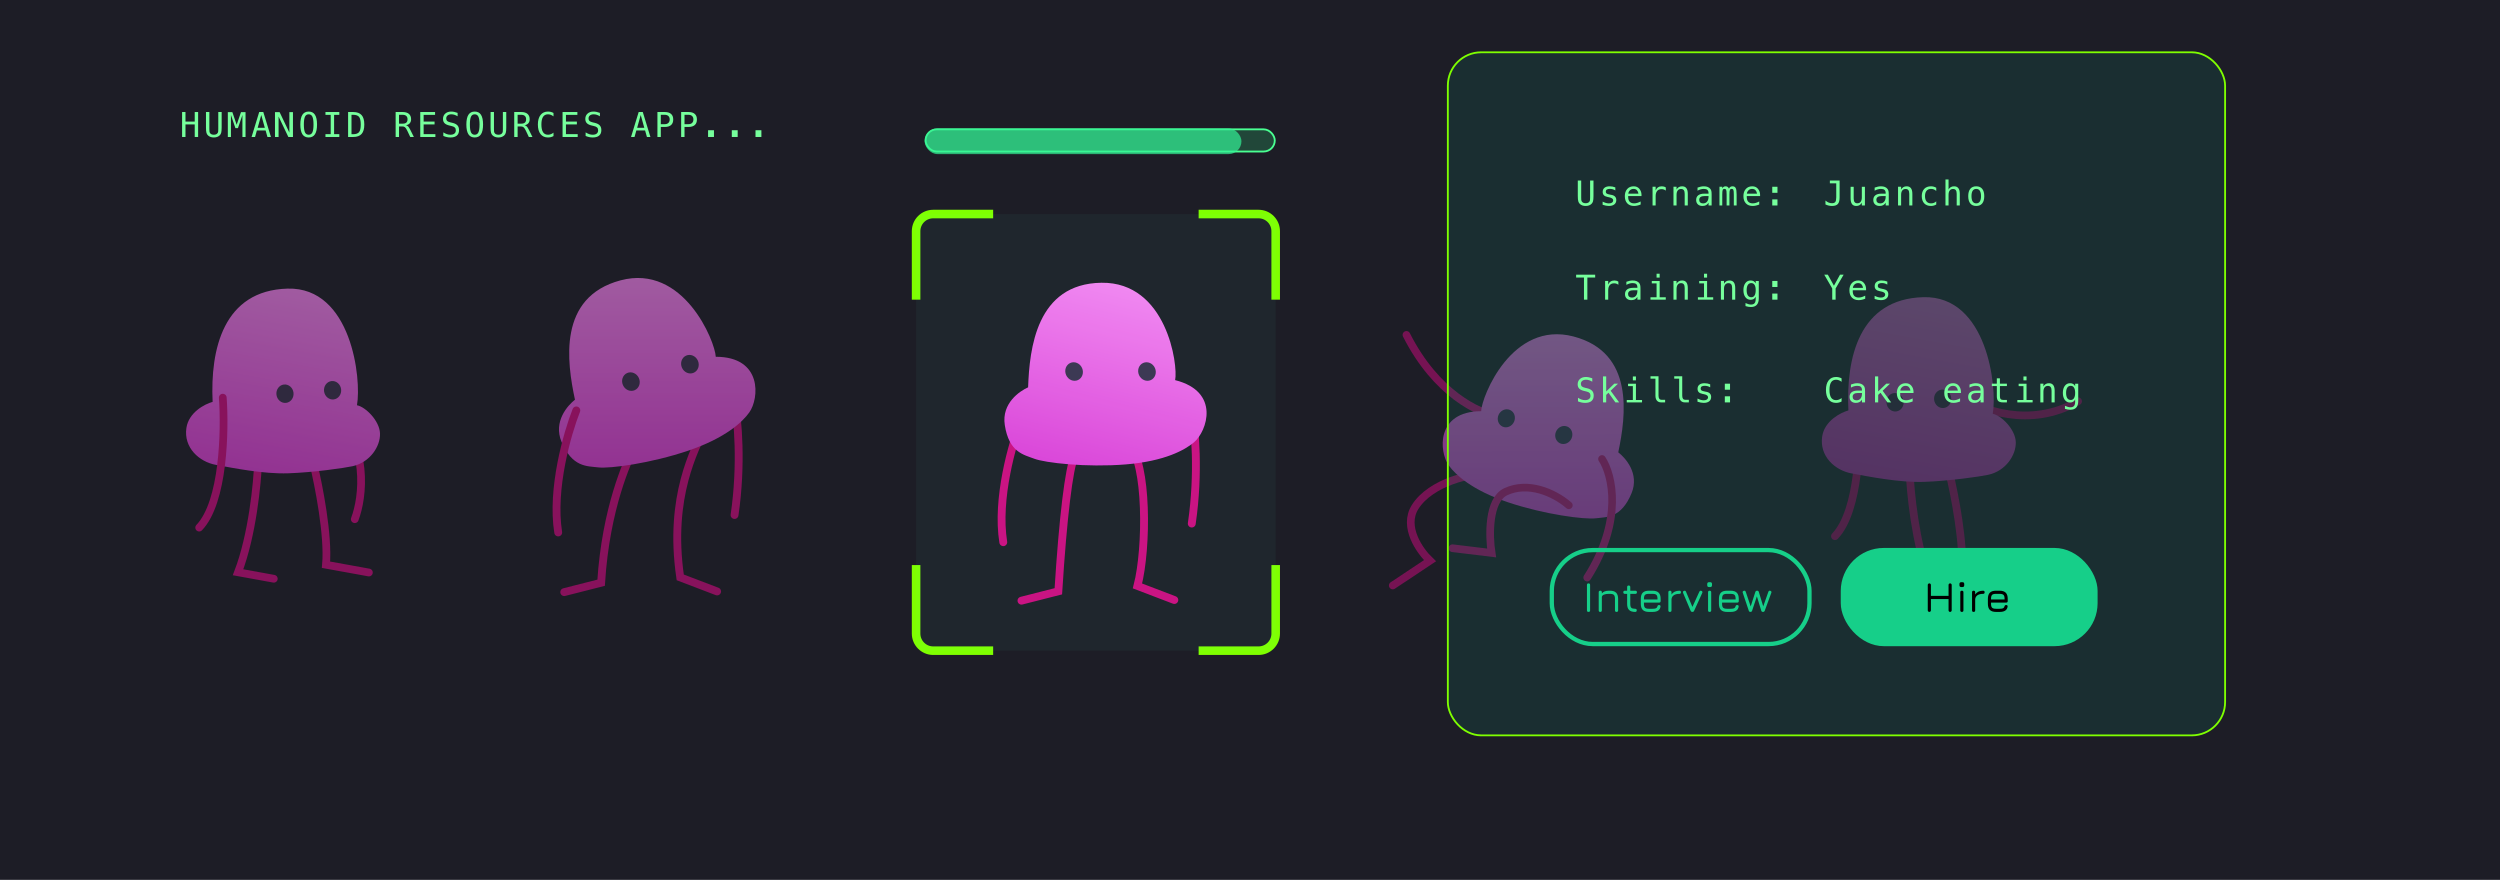 <svg width="292" height="103" viewBox="0 0 292 103" fill="none" xmlns="http://www.w3.org/2000/svg">
<rect width="292" height="102.768" fill="#1D1D26"/>
<g opacity="0.5">
<path d="M174.883 48.597C172.797 48.308 167.755 46.007 164.271 39.114" stroke="#CF0A80" stroke-width="0.893" stroke-linecap="round"/>
<path d="M174.01 55.432C172.032 55.139 167.096 56.32 165.283 59.221C163.832 61.543 165.838 64.368 167.023 65.491L162.674 68.385" stroke="#CF0A80" stroke-width="0.893" stroke-linecap="round"/>
<path d="M183.776 39.299C176.609 37.426 173.068 46.276 172.999 48.028C167.668 48.051 168.083 52.79 169.218 54.365C169.985 55.428 171.897 57.248 176.168 58.677C180.439 60.105 185.088 60.695 186.382 60.537C187.676 60.379 189.352 60.524 190.558 57.624C191.523 55.305 189.829 53.464 189.014 52.833C189.909 48.564 190.944 41.172 183.776 39.299Z" fill="url(#paint0_linear_1654_6180)"/>
<ellipse cx="175.938" cy="48.858" rx="0.99" ry="1.066" transform="rotate(23.638 175.938 48.858)" fill="#3B314F"/>
<ellipse cx="182.65" cy="50.807" rx="0.99" ry="1.066" transform="rotate(23.638 182.65 50.807)" fill="#3B314F"/>
<path d="M183.241 59.018C181.483 57.497 178.444 56.221 175.871 57.433C173.813 58.402 173.911 62.605 174.217 64.585L169.649 64.031" stroke="#CF0A80" stroke-width="0.893" stroke-linecap="round"/>
<path d="M187.114 53.608C188.313 55.439 189.646 60.773 185.387 67.461" stroke="#CF0A80" stroke-width="0.893" stroke-linecap="round"/>
</g>
<rect x="169.108" y="6.108" width="90.784" height="79.784" rx="3.892" fill="#13775F" fill-opacity="0.2" stroke="#7FFF00" stroke-width="0.216"/>
<path d="M119.297 49.076C118.253 51.713 116.368 58.255 117.182 63.329" stroke="#CF0A80" stroke-width="0.919" stroke-linecap="round"/>
<g opacity="0.6">
<path d="M82.036 50.442C81.331 52.4 78.042 57.804 79.451 67.437L83.759 69.081" stroke="#CF0A80" stroke-width="0.919" stroke-linecap="round"/>
<path d="M73.97 52.478C73.343 53.81 70.759 59.292 70.211 68.063L65.903 69.159" stroke="#CF0A80" stroke-width="0.919" stroke-linecap="round"/>
<path d="M85.795 46.918C86.16 48.85 86.672 54.201 85.795 60.153" stroke="#CF0A80" stroke-width="0.919" stroke-linecap="round"/>
<path d="M72.482 32.743C79.843 30.786 83.524 39.87 83.602 41.671C89.084 41.671 88.679 46.547 87.518 48.171C86.735 49.268 84.777 51.147 80.392 52.635C76.006 54.123 71.229 54.75 69.897 54.593C68.566 54.437 66.843 54.593 65.59 51.617C64.588 49.236 66.321 47.336 67.156 46.684C66.217 42.298 65.12 34.701 72.482 32.743Z" fill="url(#paint1_linear_1654_6180)"/>
<ellipse cx="1.018" cy="1.096" rx="1.018" ry="1.096" transform="matrix(-0.914 0.405 0.405 0.914 81.069 41.123)" fill="#3B314F"/>
<ellipse cx="1.018" cy="1.096" rx="1.018" ry="1.096" transform="matrix(-0.914 0.405 0.405 0.914 74.178 43.158)" fill="#3B314F"/>
<path d="M67.314 47.937C66.269 50.573 64.385 57.115 65.199 62.19" stroke="#CF0A80" stroke-width="0.919" stroke-linecap="round"/>
</g>
<path d="M131.882 51.914C134.01 54.042 134.01 63.974 132.855 68.437L137.162 70.082" stroke="#CF0A80" stroke-width="0.919" stroke-linecap="round"/>
<path d="M125.497 53.333C124.871 54.664 124.162 60.292 123.614 69.063L119.306 70.159" stroke="#CF0A80" stroke-width="0.919" stroke-linecap="round"/>
<path d="M139.198 47.918C139.564 49.85 140.075 55.201 139.198 61.153" stroke="#CF0A80" stroke-width="0.919" stroke-linecap="round"/>
<path d="M128.653 33.025C136.27 32.924 137.62 42.633 137.256 44.398C142.571 45.738 140.987 50.366 139.465 51.658C138.438 52.53 136.08 53.874 131.464 54.246C126.847 54.617 122.062 54.058 120.809 53.581C119.556 53.104 117.847 52.835 117.359 49.643C116.969 47.089 119.114 45.67 120.083 45.241C120.244 40.759 121.036 33.125 128.653 33.025Z" fill="url(#paint2_linear_1654_6180)"/>
<ellipse cx="1.018" cy="1.096" rx="1.018" ry="1.096" transform="matrix(-0.914 0.405 0.405 0.914 134.453 41.981)" fill="#3B314F"/>
<ellipse cx="1.018" cy="1.096" rx="1.018" ry="1.096" transform="matrix(-0.914 0.405 0.405 0.914 125.94 41.981)" fill="#3B314F"/>
<g opacity="0.6">
<path d="M30.148 53.938C30.061 56.431 29.471 62.501 27.805 66.84L31.979 67.598" stroke="#CF0A80" stroke-width="0.905" stroke-linecap="round"/>
<path d="M36.611 54.17C37.226 56.685 38.38 62.565 38.077 65.96L43.086 66.869" stroke="#CF0A80" stroke-width="0.905" stroke-linecap="round"/>
<path d="M41.438 60.64C42.4 58.126 43.189 51.93 38.653 47.254" stroke="#CF0A80" stroke-width="0.905" stroke-linecap="round"/>
<path d="M33.585 33.71C41.07 33.501 42.245 44.297 41.694 47.333C42.681 47.512 44.344 49.146 44.386 50.643C44.428 52.14 43.228 53.998 41.186 54.452C40.242 54.662 36.584 55.185 33.666 55.282C30.748 55.379 27.195 54.656 25.222 54.298C23.249 53.94 21.434 52.277 21.771 49.987C22.041 48.154 23.925 47.19 24.834 46.937C24.542 40.769 26.1 33.919 33.585 33.71Z" fill="url(#paint3_linear_1654_6180)"/>
<ellipse cx="38.846" cy="45.582" rx="1.003" ry="1.08" transform="rotate(-7.196 38.846 45.582)" fill="#3B314F"/>
<ellipse cx="33.285" cy="45.984" rx="1.003" ry="1.08" transform="rotate(-7.196 33.285 45.984)" fill="#3B314F"/>
<path d="M26.02 46.447C26.295 50.26 26.129 58.633 23.265 61.625" stroke="#CF0A80" stroke-width="0.905" stroke-linecap="round"/>
</g>
<g opacity="0.3">
<path d="M217.079 47.447C217.354 51.26 217.187 59.633 214.324 62.625" stroke="#CF0A80" stroke-width="0.905" stroke-linecap="round"/>
<path d="M223.038 54.938C223.125 57.431 223.715 63.501 225.38 67.84L221.206 68.598" stroke="#CF0A80" stroke-width="0.905" stroke-linecap="round"/>
<path d="M227.67 55.17C228.285 57.685 229.438 63.565 229.136 66.96L234.144 67.869" stroke="#CF0A80" stroke-width="0.905" stroke-linecap="round"/>
<path d="M229.059 46.291C231.26 47.839 237.074 50.122 242.719 46.87" stroke="#CF0A80" stroke-width="0.905" stroke-linecap="round"/>
<path d="M224.643 34.71C232.128 34.501 233.304 45.297 232.753 48.333C233.74 48.512 235.403 50.146 235.444 51.643C235.486 53.14 234.287 54.998 232.244 55.452C231.301 55.662 227.643 56.185 224.725 56.282C221.807 56.379 218.254 55.656 216.28 55.298C214.307 54.94 212.493 53.277 212.83 50.987C213.1 49.154 214.984 48.19 215.892 47.937C215.601 41.769 217.158 34.919 224.643 34.71Z" fill="url(#paint4_linear_1654_6180)"/>
<ellipse cx="226.904" cy="46.582" rx="1.003" ry="1.08" transform="rotate(-7.196 226.904 46.582)" fill="#3B314F"/>
<ellipse cx="221.344" cy="46.984" rx="1.003" ry="1.08" transform="rotate(-7.196 221.344 46.984)" fill="#3B314F"/>
</g>
<path d="M116 25H109C107.895 25 107 25.895 107 27V35" stroke="#7FFF00"/>
<path d="M140 25H147C148.105 25 149 25.895 149 27V35" stroke="#7FFF00"/>
<path d="M116 76H109C107.895 76 107 75.105 107 74V66" stroke="#7FFF00"/>
<path d="M140 76H147C148.105 76 149 75.105 149 74V66" stroke="#7FFF00"/>
<rect x="107" y="25" width="42" height="51" rx="1" fill="#58FFD7" fill-opacity="0.04"/>
<path d="M206.999 21.814H207.608V22.52H206.999V21.814ZM206.999 23.289H207.608V24H206.999V23.289Z" fill="#76FF9C"/>
<path d="M205.578 22.727V22.902H204.021V22.914C204.011 23.212 204.068 23.426 204.191 23.557C204.316 23.687 204.492 23.752 204.719 23.752C204.833 23.752 204.953 23.734 205.078 23.697C205.203 23.661 205.337 23.605 205.479 23.531V23.889C205.342 23.945 205.21 23.986 205.082 24.014C204.956 24.042 204.833 24.057 204.715 24.057C204.375 24.057 204.109 23.955 203.918 23.752C203.727 23.547 203.631 23.266 203.631 22.908C203.631 22.559 203.725 22.281 203.912 22.072C204.1 21.864 204.35 21.76 204.662 21.76C204.941 21.76 205.16 21.854 205.32 22.043C205.482 22.232 205.568 22.46 205.578 22.727ZM205.219 22.621C205.203 22.47 205.148 22.34 205.053 22.23C204.959 22.12 204.824 22.064 204.646 22.064C204.473 22.064 204.331 22.122 204.219 22.236C204.107 22.351 204.046 22.48 204.035 22.623L205.219 22.621Z" fill="#76FF9C"/>
<path d="M201.941 22.035C201.986 21.941 202.042 21.872 202.109 21.828C202.178 21.783 202.261 21.76 202.357 21.76C202.533 21.76 202.657 21.828 202.729 21.965C202.801 22.1 202.838 22.356 202.838 22.732V24H202.51V22.748C202.51 22.439 202.492 22.248 202.457 22.174C202.423 22.098 202.361 22.061 202.27 22.061C202.165 22.061 202.094 22.101 202.055 22.182C202.017 22.261 201.998 22.45 201.998 22.748V24H201.67V22.748C201.67 22.436 201.651 22.243 201.613 22.17C201.577 22.097 201.51 22.061 201.414 22.061C201.319 22.061 201.253 22.101 201.215 22.182C201.178 22.261 201.16 22.45 201.16 22.748V24H200.834V21.812H201.16V22C201.203 21.922 201.257 21.863 201.32 21.822C201.385 21.781 201.459 21.76 201.541 21.76C201.64 21.76 201.722 21.783 201.787 21.828C201.854 21.874 201.905 21.943 201.941 22.035Z" fill="#76FF9C"/>
<path d="M199.222 22.9H199.103C198.893 22.9 198.735 22.938 198.628 23.012C198.522 23.085 198.47 23.194 198.47 23.34C198.47 23.471 198.509 23.574 198.589 23.646C198.668 23.719 198.778 23.756 198.919 23.756C199.117 23.756 199.272 23.688 199.386 23.551C199.499 23.413 199.556 23.223 199.558 22.98V22.9H199.222ZM199.919 22.752V24H199.558V23.676C199.481 23.806 199.384 23.902 199.267 23.965C199.151 24.026 199.009 24.057 198.843 24.057C198.62 24.057 198.442 23.994 198.31 23.869C198.177 23.743 198.11 23.574 198.11 23.363C198.11 23.12 198.192 22.935 198.354 22.809C198.519 22.682 198.759 22.619 199.075 22.619H199.558V22.562C199.556 22.388 199.512 22.262 199.425 22.184C199.338 22.104 199.198 22.064 199.007 22.064C198.884 22.064 198.761 22.082 198.636 22.117C198.511 22.152 198.389 22.204 198.271 22.271V21.912C198.403 21.861 198.53 21.824 198.651 21.799C198.774 21.773 198.892 21.76 199.007 21.76C199.188 21.76 199.342 21.787 199.47 21.84C199.599 21.893 199.703 21.973 199.782 22.08C199.832 22.145 199.867 22.226 199.888 22.322C199.909 22.417 199.919 22.561 199.919 22.752Z" fill="#76FF9C"/>
<path d="M197.134 22.645V24H196.772V22.645C196.772 22.448 196.738 22.303 196.669 22.211C196.6 22.119 196.492 22.072 196.345 22.072C196.177 22.072 196.047 22.132 195.956 22.252C195.866 22.37 195.821 22.541 195.821 22.764V24H195.462V21.812H195.821V22.141C195.885 22.016 195.972 21.921 196.081 21.857C196.19 21.792 196.32 21.76 196.47 21.76C196.692 21.76 196.858 21.833 196.968 21.98C197.078 22.126 197.134 22.348 197.134 22.645Z" fill="#76FF9C"/>
<path d="M194.566 22.264C194.49 22.204 194.411 22.16 194.332 22.133C194.253 22.105 194.165 22.092 194.07 22.092C193.846 22.092 193.675 22.162 193.557 22.303C193.438 22.443 193.379 22.646 193.379 22.912V24H193.018V21.812H193.379V22.24C193.439 22.085 193.531 21.967 193.654 21.885C193.779 21.801 193.927 21.76 194.098 21.76C194.186 21.76 194.269 21.771 194.346 21.793C194.423 21.815 194.496 21.85 194.566 21.896V22.264Z" fill="#76FF9C"/>
<path d="M191.728 22.727V22.902H190.171V22.914C190.16 23.212 190.217 23.426 190.341 23.557C190.466 23.687 190.642 23.752 190.868 23.752C190.983 23.752 191.103 23.734 191.228 23.697C191.353 23.661 191.486 23.605 191.628 23.531V23.889C191.491 23.945 191.359 23.986 191.231 24.014C191.105 24.042 190.983 24.057 190.864 24.057C190.524 24.057 190.259 23.955 190.067 23.752C189.876 23.547 189.78 23.266 189.78 22.908C189.78 22.559 189.874 22.281 190.062 22.072C190.249 21.864 190.499 21.76 190.812 21.76C191.09 21.76 191.31 21.854 191.47 22.043C191.631 22.232 191.717 22.46 191.728 22.727ZM191.368 22.621C191.353 22.47 191.297 22.34 191.202 22.23C191.108 22.12 190.973 22.064 190.796 22.064C190.623 22.064 190.48 22.122 190.368 22.236C190.256 22.351 190.195 22.48 190.185 22.623L191.368 22.621Z" fill="#76FF9C"/>
<path d="M188.671 21.889V22.24C188.568 22.18 188.465 22.135 188.36 22.105C188.256 22.076 188.15 22.061 188.042 22.061C187.879 22.061 187.757 22.087 187.677 22.141C187.597 22.193 187.558 22.273 187.558 22.381C187.558 22.479 187.588 22.551 187.647 22.6C187.707 22.648 187.856 22.695 188.095 22.74L188.239 22.768C188.418 22.801 188.552 22.869 188.644 22.971C188.736 23.072 188.782 23.204 188.782 23.367C188.782 23.583 188.705 23.753 188.552 23.875C188.398 23.996 188.185 24.057 187.911 24.057C187.803 24.057 187.69 24.045 187.571 24.021C187.453 23.999 187.325 23.965 187.187 23.92V23.549C187.321 23.618 187.449 23.67 187.571 23.705C187.694 23.739 187.81 23.756 187.919 23.756C188.078 23.756 188.201 23.724 188.288 23.66C188.375 23.595 188.419 23.505 188.419 23.389C188.419 23.222 188.259 23.107 187.94 23.043L187.925 23.039L187.79 23.012C187.583 22.971 187.432 22.904 187.337 22.809C187.242 22.712 187.194 22.581 187.194 22.416C187.194 22.206 187.265 22.045 187.407 21.932C187.549 21.817 187.752 21.76 188.015 21.76C188.132 21.76 188.244 21.771 188.353 21.793C188.461 21.814 188.567 21.846 188.671 21.889Z" fill="#76FF9C"/>
<path d="M184.287 22.881V21.084H184.684V23.061C184.684 23.203 184.688 23.304 184.695 23.365C184.703 23.425 184.717 23.471 184.736 23.504C184.778 23.581 184.838 23.639 184.916 23.678C184.995 23.717 185.091 23.736 185.203 23.736C185.316 23.736 185.412 23.717 185.49 23.678C185.568 23.639 185.629 23.581 185.672 23.504C185.691 23.471 185.705 23.425 185.713 23.365C185.721 23.305 185.725 23.205 185.725 23.064V21.084H186.119V22.881C186.119 23.179 186.1 23.391 186.062 23.518C186.026 23.643 185.962 23.746 185.871 23.828C185.785 23.905 185.687 23.962 185.576 24C185.465 24.038 185.341 24.057 185.203 24.057C185.066 24.057 184.943 24.038 184.832 24C184.721 23.962 184.622 23.905 184.535 23.828C184.445 23.747 184.382 23.643 184.344 23.516C184.306 23.387 184.287 23.175 184.287 22.881Z" fill="#76FF9C"/>
<path d="M230.824 22.064C230.642 22.064 230.504 22.135 230.41 22.277C230.316 22.419 230.27 22.63 230.27 22.908C230.27 23.186 230.316 23.396 230.41 23.539C230.504 23.681 230.642 23.752 230.824 23.752C231.008 23.752 231.146 23.681 231.24 23.539C231.334 23.396 231.381 23.186 231.381 22.908C231.381 22.63 231.334 22.419 231.24 22.277C231.146 22.135 231.008 22.064 230.824 22.064ZM230.824 21.76C231.128 21.76 231.359 21.858 231.52 22.055C231.681 22.251 231.762 22.536 231.762 22.908C231.762 23.282 231.682 23.567 231.521 23.764C231.361 23.959 231.129 24.057 230.824 24.057C230.521 24.057 230.289 23.959 230.129 23.764C229.969 23.567 229.889 23.282 229.889 22.908C229.889 22.536 229.969 22.251 230.129 22.055C230.289 21.858 230.521 21.76 230.824 21.76Z" fill="#76FF9C"/>
<path d="M228.903 22.645V24H228.542V22.645C228.542 22.448 228.507 22.303 228.438 22.211C228.369 22.119 228.261 22.072 228.114 22.072C227.946 22.072 227.817 22.132 227.726 22.252C227.636 22.37 227.591 22.541 227.591 22.764V24H227.231V20.961H227.591V22.141C227.655 22.016 227.741 21.921 227.851 21.857C227.96 21.792 228.09 21.76 228.239 21.76C228.462 21.76 228.628 21.833 228.737 21.98C228.848 22.126 228.903 22.348 228.903 22.645Z" fill="#76FF9C"/>
<path d="M226.153 23.889C226.057 23.945 225.957 23.986 225.854 24.014C225.753 24.042 225.649 24.057 225.542 24.057C225.203 24.057 224.938 23.955 224.747 23.752C224.557 23.549 224.462 23.268 224.462 22.908C224.462 22.549 224.557 22.268 224.747 22.064C224.938 21.861 225.203 21.76 225.542 21.76C225.647 21.76 225.75 21.773 225.851 21.801C225.951 21.828 226.052 21.87 226.153 21.928V22.305C226.058 22.22 225.963 22.159 225.866 22.121C225.771 22.083 225.663 22.064 225.542 22.064C225.317 22.064 225.144 22.137 225.022 22.283C224.901 22.429 224.841 22.637 224.841 22.908C224.841 23.178 224.901 23.386 225.022 23.533C225.145 23.679 225.318 23.752 225.542 23.752C225.667 23.752 225.779 23.733 225.878 23.695C225.977 23.656 226.069 23.596 226.153 23.516V23.889Z" fill="#76FF9C"/>
<path d="M223.363 22.645V24H223.002V22.645C223.002 22.448 222.967 22.303 222.898 22.211C222.829 22.119 222.721 22.072 222.574 22.072C222.406 22.072 222.277 22.132 222.186 22.252C222.096 22.37 222.051 22.541 222.051 22.764V24H221.691V21.812H222.051V22.141C222.115 22.016 222.201 21.921 222.311 21.857C222.42 21.792 222.549 21.76 222.699 21.76C222.922 21.76 223.088 21.833 223.197 21.98C223.308 22.126 223.363 22.348 223.363 22.645Z" fill="#76FF9C"/>
<path d="M219.911 22.9H219.792C219.582 22.9 219.424 22.938 219.317 23.012C219.212 23.085 219.159 23.194 219.159 23.34C219.159 23.471 219.199 23.574 219.278 23.646C219.358 23.719 219.468 23.756 219.608 23.756C219.806 23.756 219.962 23.688 220.075 23.551C220.188 23.413 220.246 23.223 220.247 22.98V22.9H219.911ZM220.608 22.752V24H220.247V23.676C220.17 23.806 220.073 23.902 219.956 23.965C219.84 24.026 219.699 24.057 219.532 24.057C219.31 24.057 219.132 23.994 218.999 23.869C218.866 23.743 218.8 23.574 218.8 23.363C218.8 23.12 218.881 22.935 219.044 22.809C219.208 22.682 219.448 22.619 219.765 22.619H220.247V22.562C220.246 22.388 220.201 22.262 220.114 22.184C220.027 22.104 219.888 22.064 219.696 22.064C219.574 22.064 219.45 22.082 219.325 22.117C219.2 22.152 219.078 22.204 218.96 22.271V21.912C219.093 21.861 219.22 21.824 219.341 21.799C219.463 21.773 219.582 21.76 219.696 21.76C219.877 21.76 220.032 21.787 220.159 21.84C220.288 21.893 220.392 21.973 220.472 22.08C220.521 22.145 220.556 22.226 220.577 22.322C220.598 22.417 220.608 22.561 220.608 22.752Z" fill="#76FF9C"/>
<path d="M216.151 23.172V21.816H216.511V23.172C216.511 23.369 216.545 23.513 216.614 23.605C216.685 23.698 216.793 23.744 216.938 23.744C217.108 23.744 217.237 23.685 217.327 23.566C217.417 23.447 217.462 23.275 217.462 23.053V21.816H217.823V24H217.462V23.672C217.398 23.798 217.311 23.894 217.2 23.959C217.091 24.024 216.963 24.057 216.815 24.057C216.591 24.057 216.425 23.984 216.315 23.838C216.206 23.691 216.151 23.469 216.151 23.172Z" fill="#76FF9C"/>
<path d="M213.213 23.881V23.42C213.331 23.525 213.454 23.605 213.58 23.658C213.706 23.71 213.837 23.736 213.973 23.736C214.159 23.736 214.288 23.688 214.361 23.592C214.436 23.494 214.473 23.313 214.473 23.049V21.416H213.729V21.084H214.867V23.049C214.867 23.416 214.798 23.676 214.66 23.828C214.523 23.98 214.294 24.057 213.973 24.057C213.848 24.057 213.723 24.042 213.6 24.014C213.476 23.985 213.347 23.941 213.213 23.881Z" fill="#76FF9C"/>
<path d="M206.999 32.815H207.608V33.52H206.999V32.815ZM206.999 34.289H207.608V35H206.999V34.289Z" fill="#76FF9C"/>
<path d="M205.066 33.889C205.066 33.619 205.022 33.415 204.934 33.275C204.846 33.135 204.719 33.065 204.551 33.065C204.375 33.065 204.241 33.135 204.148 33.275C204.056 33.415 204.01 33.619 204.01 33.889C204.01 34.158 204.056 34.364 204.148 34.506C204.242 34.647 204.378 34.717 204.555 34.717C204.72 34.717 204.846 34.646 204.934 34.504C205.022 34.362 205.066 34.157 205.066 33.889ZM205.426 34.859C205.426 35.188 205.348 35.436 205.193 35.605C205.038 35.775 204.811 35.859 204.51 35.859C204.411 35.859 204.307 35.85 204.199 35.832C204.091 35.814 203.983 35.787 203.875 35.752V35.397C204.003 35.456 204.118 35.501 204.223 35.529C204.327 35.558 204.423 35.572 204.51 35.572C204.704 35.572 204.845 35.52 204.934 35.414C205.022 35.309 205.066 35.141 205.066 34.912V34.897V34.652C205.009 34.775 204.931 34.866 204.832 34.926C204.733 34.986 204.613 35.016 204.471 35.016C204.215 35.016 204.012 34.913 203.859 34.709C203.707 34.505 203.631 34.231 203.631 33.889C203.631 33.545 203.707 33.271 203.859 33.066C204.012 32.862 204.215 32.76 204.471 32.76C204.611 32.76 204.73 32.788 204.828 32.844C204.926 32.9 205.005 32.986 205.066 33.103V32.82H205.426V34.859Z" fill="#76FF9C"/>
<path d="M202.674 33.645V35H202.312V33.645C202.312 33.448 202.278 33.303 202.209 33.211C202.14 33.118 202.032 33.072 201.885 33.072C201.717 33.072 201.587 33.132 201.496 33.252C201.406 33.37 201.361 33.541 201.361 33.764V35H201.002V32.812H201.361V33.141C201.425 33.016 201.512 32.921 201.621 32.857C201.73 32.792 201.86 32.76 202.01 32.76C202.232 32.76 202.398 32.833 202.508 32.98C202.618 33.126 202.674 33.348 202.674 33.645Z" fill="#76FF9C"/>
<path d="M198.468 32.82H199.388V34.721H200.101V35H198.315V34.721H199.028V33.1H198.468V32.82ZM199.028 31.971H199.388V32.424H199.028V31.971Z" fill="#76FF9C"/>
<path d="M197.134 33.645V35H196.772V33.645C196.772 33.448 196.738 33.303 196.669 33.211C196.6 33.118 196.492 33.072 196.345 33.072C196.177 33.072 196.047 33.132 195.956 33.252C195.866 33.37 195.821 33.541 195.821 33.764V35H195.462V32.812H195.821V33.141C195.885 33.016 195.972 32.921 196.081 32.857C196.19 32.792 196.32 32.76 196.47 32.76C196.692 32.76 196.858 32.833 196.968 32.98C197.078 33.126 197.134 33.348 197.134 33.645Z" fill="#76FF9C"/>
<path d="M192.928 32.82H193.848V34.721H194.561V35H192.775V34.721H193.488V33.1H192.928V32.82ZM193.488 31.971H193.848V32.424H193.488V31.971Z" fill="#76FF9C"/>
<path d="M190.911 33.9H190.792C190.582 33.9 190.424 33.938 190.317 34.012C190.212 34.085 190.159 34.194 190.159 34.34C190.159 34.471 190.199 34.574 190.278 34.647C190.358 34.719 190.468 34.756 190.608 34.756C190.806 34.756 190.962 34.688 191.075 34.551C191.188 34.413 191.246 34.223 191.247 33.98V33.9H190.911ZM191.608 33.752V35H191.247V34.676C191.17 34.806 191.073 34.902 190.956 34.965C190.84 35.026 190.699 35.057 190.532 35.057C190.31 35.057 190.132 34.994 189.999 34.869C189.866 34.743 189.8 34.574 189.8 34.363C189.8 34.12 189.881 33.935 190.044 33.809C190.208 33.682 190.448 33.619 190.765 33.619H191.247V33.562C191.246 33.388 191.201 33.262 191.114 33.184C191.027 33.104 190.888 33.065 190.696 33.065C190.574 33.065 190.45 33.082 190.325 33.117C190.2 33.152 190.078 33.204 189.96 33.272V32.912C190.093 32.861 190.22 32.824 190.341 32.799C190.463 32.773 190.582 32.76 190.696 32.76C190.877 32.76 191.032 32.786 191.159 32.84C191.288 32.893 191.392 32.973 191.472 33.08C191.521 33.145 191.556 33.226 191.577 33.322C191.598 33.417 191.608 33.56 191.608 33.752Z" fill="#76FF9C"/>
<path d="M189.026 33.264C188.95 33.204 188.871 33.16 188.792 33.133C188.713 33.105 188.625 33.092 188.53 33.092C188.306 33.092 188.135 33.162 188.017 33.303C187.898 33.443 187.839 33.647 187.839 33.912V35H187.478V32.812H187.839V33.24C187.899 33.085 187.991 32.967 188.114 32.885C188.239 32.801 188.387 32.76 188.558 32.76C188.646 32.76 188.729 32.771 188.806 32.793C188.882 32.815 188.956 32.85 189.026 32.897V33.264Z" fill="#76FF9C"/>
<path d="M184.092 32.084H186.316V32.416H185.404V35H185.008V32.416H184.092V32.084Z" fill="#76FF9C"/>
<path d="M220.44 32.889V33.24C220.338 33.18 220.234 33.135 220.13 33.105C220.026 33.075 219.92 33.06 219.812 33.06C219.649 33.06 219.527 33.087 219.446 33.141C219.367 33.193 219.327 33.273 219.327 33.381C219.327 33.478 219.357 33.551 219.417 33.6C219.477 33.648 219.626 33.695 219.864 33.74L220.009 33.768C220.187 33.801 220.322 33.869 220.413 33.971C220.506 34.072 220.552 34.204 220.552 34.367C220.552 34.583 220.475 34.753 220.321 34.875C220.168 34.996 219.954 35.057 219.681 35.057C219.573 35.057 219.459 35.045 219.341 35.022C219.222 34.999 219.094 34.965 218.956 34.92V34.549C219.09 34.618 219.218 34.67 219.341 34.705C219.463 34.739 219.579 34.756 219.688 34.756C219.847 34.756 219.97 34.724 220.058 34.66C220.145 34.595 220.188 34.505 220.188 34.389C220.188 34.222 220.029 34.107 219.71 34.043L219.694 34.039L219.56 34.012C219.353 33.971 219.201 33.904 219.106 33.809C219.011 33.712 218.964 33.581 218.964 33.416C218.964 33.206 219.035 33.045 219.177 32.932C219.319 32.817 219.521 32.76 219.784 32.76C219.901 32.76 220.014 32.771 220.122 32.793C220.23 32.814 220.336 32.846 220.44 32.889Z" fill="#76FF9C"/>
<path d="M217.958 33.727V33.902H216.401V33.914C216.391 34.212 216.448 34.426 216.571 34.557C216.696 34.687 216.872 34.752 217.099 34.752C217.213 34.752 217.333 34.734 217.458 34.697C217.583 34.661 217.716 34.605 217.858 34.531V34.889C217.722 34.945 217.59 34.986 217.462 35.014C217.336 35.042 217.213 35.057 217.095 35.057C216.755 35.057 216.489 34.955 216.298 34.752C216.106 34.547 216.011 34.266 216.011 33.908C216.011 33.559 216.104 33.281 216.292 33.072C216.479 32.864 216.729 32.76 217.042 32.76C217.321 32.76 217.54 32.854 217.7 33.043C217.862 33.232 217.948 33.46 217.958 33.727ZM217.599 33.621C217.583 33.47 217.528 33.34 217.433 33.23C217.339 33.12 217.203 33.065 217.026 33.065C216.853 33.065 216.711 33.122 216.599 33.236C216.487 33.351 216.425 33.48 216.415 33.623L217.599 33.621Z" fill="#76FF9C"/>
<path d="M213.072 32.084H213.492L214.203 33.371L214.912 32.084H215.336L214.4 33.691V35H214.004V33.691L213.072 32.084Z" fill="#76FF9C"/>
<path d="M201.459 44.815H202.068V45.52H201.459V44.815ZM201.459 46.289H202.068V47H201.459V46.289Z" fill="#76FF9C"/>
<path d="M199.751 44.889V45.24C199.648 45.18 199.545 45.135 199.44 45.105C199.336 45.075 199.23 45.06 199.122 45.06C198.959 45.06 198.838 45.087 198.757 45.141C198.677 45.193 198.638 45.273 198.638 45.381C198.638 45.478 198.668 45.551 198.728 45.6C198.787 45.648 198.937 45.695 199.175 45.74L199.319 45.768C199.498 45.801 199.632 45.869 199.724 45.971C199.816 46.072 199.862 46.204 199.862 46.367C199.862 46.583 199.785 46.753 199.632 46.875C199.478 46.996 199.265 47.057 198.991 47.057C198.883 47.057 198.77 47.045 198.651 47.022C198.533 46.999 198.405 46.965 198.267 46.92V46.549C198.401 46.618 198.529 46.67 198.651 46.705C198.774 46.739 198.89 46.756 198.999 46.756C199.158 46.756 199.281 46.724 199.368 46.66C199.455 46.595 199.499 46.505 199.499 46.389C199.499 46.222 199.34 46.107 199.021 46.043L199.005 46.039L198.87 46.012C198.663 45.971 198.512 45.904 198.417 45.809C198.322 45.712 198.274 45.581 198.274 45.416C198.274 45.206 198.345 45.045 198.487 44.932C198.629 44.817 198.832 44.76 199.095 44.76C199.212 44.76 199.325 44.771 199.433 44.793C199.541 44.814 199.647 44.846 199.751 44.889Z" fill="#76FF9C"/>
<path d="M196.485 46.209C196.485 46.37 196.515 46.492 196.573 46.574C196.633 46.656 196.721 46.697 196.837 46.697H197.257V47H196.802C196.587 47 196.42 46.932 196.302 46.795C196.185 46.657 196.126 46.462 196.126 46.209V44.23H195.55V43.949H196.485V46.209Z" fill="#76FF9C"/>
<path d="M193.715 46.209C193.715 46.37 193.744 46.492 193.803 46.574C193.863 46.656 193.951 46.697 194.066 46.697H194.486V47H194.031C193.816 47 193.65 46.932 193.531 46.795C193.414 46.657 193.355 46.462 193.355 46.209V44.23H192.779V43.949H193.715V46.209Z" fill="#76FF9C"/>
<path d="M190.157 44.82H191.077V46.721H191.79V47H190.005V46.721H190.718V45.1H190.157V44.82ZM190.718 43.971H191.077V44.424H190.718V43.971Z" fill="#76FF9C"/>
<path d="M187.231 43.961H187.603V45.721L188.546 44.812H188.983L188.122 45.637L189.118 47H188.679L187.87 45.871L187.603 46.123V47H187.231V43.961Z" fill="#76FF9C"/>
<path d="M185.977 44.184V44.584C185.857 44.507 185.736 44.449 185.615 44.41C185.495 44.371 185.374 44.352 185.252 44.352C185.066 44.352 184.919 44.395 184.811 44.482C184.702 44.568 184.648 44.685 184.648 44.832C184.648 44.961 184.684 45.059 184.754 45.127C184.826 45.195 184.958 45.251 185.152 45.297L185.359 45.344C185.633 45.408 185.832 45.508 185.957 45.645C186.082 45.781 186.145 45.967 186.145 46.203C186.145 46.48 186.059 46.692 185.887 46.838C185.715 46.984 185.465 47.057 185.137 47.057C185 47.057 184.863 47.042 184.725 47.012C184.587 46.983 184.448 46.94 184.309 46.881V46.461C184.458 46.556 184.6 46.626 184.732 46.67C184.867 46.714 185.001 46.736 185.137 46.736C185.336 46.736 185.491 46.692 185.602 46.603C185.712 46.514 185.768 46.389 185.768 46.228C185.768 46.083 185.729 45.971 185.652 45.895C185.577 45.818 185.445 45.758 185.256 45.717L185.045 45.668C184.774 45.607 184.577 45.514 184.455 45.391C184.333 45.267 184.271 45.101 184.271 44.893C184.271 44.632 184.359 44.424 184.533 44.268C184.709 44.11 184.942 44.031 185.232 44.031C185.344 44.031 185.462 44.044 185.586 44.07C185.71 44.095 185.84 44.133 185.977 44.184Z" fill="#76FF9C"/>
<path d="M242.377 45.889C242.377 45.619 242.333 45.415 242.244 45.275C242.157 45.135 242.029 45.065 241.861 45.065C241.686 45.065 241.551 45.135 241.459 45.275C241.367 45.415 241.32 45.619 241.32 45.889C241.32 46.158 241.367 46.364 241.459 46.506C241.553 46.647 241.688 46.717 241.865 46.717C242.031 46.717 242.157 46.646 242.244 46.504C242.333 46.362 242.377 46.157 242.377 45.889ZM242.736 46.859C242.736 47.188 242.659 47.436 242.504 47.605C242.349 47.775 242.121 47.859 241.82 47.859C241.721 47.859 241.618 47.85 241.51 47.832C241.402 47.814 241.294 47.787 241.186 47.752V47.397C241.313 47.456 241.429 47.501 241.533 47.529C241.637 47.558 241.733 47.572 241.82 47.572C242.014 47.572 242.156 47.52 242.244 47.414C242.333 47.309 242.377 47.141 242.377 46.912V46.897V46.652C242.32 46.775 242.242 46.866 242.143 46.926C242.044 46.986 241.923 47.016 241.781 47.016C241.526 47.016 241.322 46.913 241.17 46.709C241.018 46.505 240.941 46.231 240.941 45.889C240.941 45.545 241.018 45.271 241.17 45.066C241.322 44.862 241.526 44.76 241.781 44.76C241.922 44.76 242.041 44.788 242.139 44.844C242.236 44.9 242.316 44.986 242.377 45.103V44.82H242.736V46.859Z" fill="#76FF9C"/>
<path d="M239.984 45.645V47H239.623V45.645C239.623 45.448 239.589 45.303 239.52 45.211C239.451 45.118 239.342 45.072 239.195 45.072C239.027 45.072 238.898 45.132 238.807 45.252C238.717 45.37 238.672 45.541 238.672 45.764V47H238.312V44.812H238.672V45.141C238.736 45.016 238.822 44.921 238.932 44.857C239.041 44.792 239.171 44.76 239.32 44.76C239.543 44.76 239.709 44.833 239.818 44.98C239.929 45.126 239.984 45.348 239.984 45.645Z" fill="#76FF9C"/>
<path d="M235.778 44.82H236.698V46.721H237.411V47H235.626V46.721H236.339V45.1H235.778V44.82ZM236.339 43.971H236.698V44.424H236.339V43.971Z" fill="#76FF9C"/>
<path d="M233.59 44.191V44.812H234.406V45.092H233.59V46.279C233.59 46.441 233.62 46.553 233.682 46.617C233.743 46.681 233.85 46.713 234.002 46.713H234.406V47H233.967C233.697 47 233.507 46.946 233.396 46.838C233.286 46.73 233.23 46.544 233.23 46.279V45.092H232.646V44.812H233.23V44.191H233.59Z" fill="#76FF9C"/>
<path d="M230.992 45.9H230.873C230.663 45.9 230.505 45.938 230.398 46.012C230.293 46.085 230.24 46.194 230.24 46.34C230.24 46.471 230.28 46.574 230.359 46.647C230.439 46.719 230.549 46.756 230.689 46.756C230.887 46.756 231.043 46.688 231.156 46.551C231.27 46.413 231.327 46.223 231.328 45.98V45.9H230.992ZM231.689 45.752V47H231.328V46.676C231.251 46.806 231.154 46.902 231.037 46.965C230.921 47.026 230.78 47.057 230.613 47.057C230.391 47.057 230.213 46.994 230.08 46.869C229.947 46.743 229.881 46.574 229.881 46.363C229.881 46.12 229.962 45.935 230.125 45.809C230.289 45.682 230.529 45.619 230.846 45.619H231.328V45.562C231.327 45.388 231.283 45.262 231.195 45.184C231.108 45.104 230.969 45.065 230.777 45.065C230.655 45.065 230.531 45.082 230.406 45.117C230.281 45.152 230.16 45.204 230.041 45.272V44.912C230.174 44.861 230.301 44.824 230.422 44.799C230.544 44.773 230.663 44.76 230.777 44.76C230.958 44.76 231.113 44.786 231.24 44.84C231.369 44.893 231.473 44.973 231.553 45.08C231.602 45.145 231.637 45.226 231.658 45.322C231.679 45.417 231.689 45.56 231.689 45.752Z" fill="#76FF9C"/>
<path d="M229.038 45.727V45.902H227.481V45.914C227.471 46.212 227.528 46.426 227.651 46.557C227.776 46.687 227.952 46.752 228.179 46.752C228.293 46.752 228.413 46.734 228.538 46.697C228.663 46.661 228.797 46.605 228.938 46.531V46.889C228.802 46.945 228.67 46.986 228.542 47.014C228.416 47.042 228.293 47.057 228.175 47.057C227.835 47.057 227.569 46.955 227.378 46.752C227.187 46.547 227.091 46.266 227.091 45.908C227.091 45.559 227.185 45.281 227.372 45.072C227.56 44.864 227.81 44.76 228.122 44.76C228.401 44.76 228.62 44.854 228.78 45.043C228.942 45.232 229.028 45.46 229.038 45.727ZM228.679 45.621C228.663 45.47 228.608 45.34 228.513 45.23C228.419 45.12 228.284 45.065 228.106 45.065C227.933 45.065 227.791 45.122 227.679 45.236C227.567 45.351 227.506 45.48 227.495 45.623L228.679 45.621Z" fill="#76FF9C"/>
<path d="M223.498 45.727V45.902H221.941V45.914C221.931 46.212 221.988 46.426 222.111 46.557C222.236 46.687 222.412 46.752 222.639 46.752C222.753 46.752 222.873 46.734 222.998 46.697C223.123 46.661 223.257 46.605 223.398 46.531V46.889C223.262 46.945 223.13 46.986 223.002 47.014C222.876 47.042 222.753 47.057 222.635 47.057C222.295 47.057 222.029 46.955 221.838 46.752C221.646 46.547 221.551 46.266 221.551 45.908C221.551 45.559 221.645 45.281 221.832 45.072C222.02 44.864 222.27 44.76 222.582 44.76C222.861 44.76 223.08 44.854 223.24 45.043C223.402 45.232 223.488 45.46 223.498 45.727ZM223.139 45.621C223.123 45.47 223.068 45.34 222.973 45.23C222.879 45.12 222.743 45.065 222.566 45.065C222.393 45.065 222.251 45.122 222.139 45.236C222.027 45.351 221.965 45.48 221.955 45.623L223.139 45.621Z" fill="#76FF9C"/>
<path d="M219.001 43.961H219.372V45.721L220.315 44.812H220.753L219.892 45.637L220.888 47H220.448L219.64 45.871L219.372 46.123V47H219.001V43.961Z" fill="#76FF9C"/>
<path d="M217.142 45.9H217.022C216.813 45.9 216.655 45.938 216.548 46.012C216.442 46.085 216.39 46.194 216.39 46.34C216.39 46.471 216.429 46.574 216.509 46.647C216.588 46.719 216.698 46.756 216.839 46.756C217.037 46.756 217.192 46.688 217.306 46.551C217.419 46.413 217.476 46.223 217.478 45.98V45.9H217.142ZM217.839 45.752V47H217.478V46.676C217.401 46.806 217.304 46.902 217.187 46.965C217.071 47.026 216.929 47.057 216.763 47.057C216.54 47.057 216.362 46.994 216.229 46.869C216.097 46.743 216.03 46.574 216.03 46.363C216.03 46.12 216.112 45.935 216.274 45.809C216.438 45.682 216.679 45.619 216.995 45.619H217.478V45.562C217.476 45.388 217.432 45.262 217.345 45.184C217.257 45.104 217.118 45.065 216.927 45.065C216.804 45.065 216.681 45.082 216.556 45.117C216.431 45.152 216.309 45.204 216.19 45.272V44.912C216.323 44.861 216.45 44.824 216.571 44.799C216.694 44.773 216.812 44.76 216.927 44.76C217.108 44.76 217.262 44.786 217.39 44.84C217.519 44.893 217.623 44.973 217.702 45.08C217.752 45.145 217.787 45.226 217.808 45.322C217.828 45.417 217.839 45.56 217.839 45.752Z" fill="#76FF9C"/>
<path d="M215.096 46.897C214.995 46.95 214.893 46.99 214.787 47.016C214.682 47.043 214.57 47.057 214.451 47.057C214.077 47.057 213.787 46.925 213.58 46.66C213.374 46.396 213.271 46.024 213.271 45.545C213.271 45.068 213.375 44.697 213.582 44.432C213.79 44.165 214.08 44.031 214.451 44.031C214.57 44.031 214.682 44.045 214.787 44.072C214.893 44.098 214.995 44.138 215.096 44.191V44.596C214.999 44.516 214.896 44.456 214.785 44.414C214.674 44.372 214.563 44.352 214.451 44.352C214.195 44.352 214.003 44.45 213.875 44.648C213.747 44.846 213.684 45.145 213.684 45.545C213.684 45.943 213.747 46.242 213.875 46.44C214.003 46.637 214.195 46.736 214.451 46.736C214.566 46.736 214.678 46.715 214.787 46.674C214.898 46.632 215.001 46.572 215.096 46.492V46.897Z" fill="#76FF9C"/>
<rect x="215" y="64" width="30" height="11.473" rx="5.027" fill="#16CF89"/>
<path d="M232.552 70.383V70.523C232.552 70.744 232.594 70.897 232.677 70.98C232.76 71.064 232.915 71.105 233.14 71.105H233.55C233.733 71.105 233.867 71.086 233.952 71.048C234.039 71.008 234.095 70.939 234.12 70.84C234.133 70.785 234.154 70.743 234.182 70.713C234.212 70.683 234.256 70.668 234.315 70.668C234.376 70.668 234.423 70.684 234.455 70.718C234.486 70.749 234.497 70.796 234.487 70.858C234.455 71.066 234.361 71.221 234.205 71.323C234.05 71.423 233.831 71.473 233.55 71.473H233.14C232.815 71.473 232.574 71.395 232.417 71.24C232.262 71.085 232.185 70.846 232.185 70.523V69.948C232.185 69.618 232.262 69.376 232.417 69.223C232.574 69.068 232.815 68.992 233.14 68.995H233.55C233.875 68.995 234.115 69.073 234.27 69.228C234.425 69.381 234.502 69.621 234.502 69.948V70.198C234.502 70.321 234.441 70.383 234.32 70.383H232.552ZM233.14 69.363C232.915 69.359 232.76 69.399 232.677 69.483C232.594 69.566 232.552 69.721 232.552 69.948V70.015H234.135V69.948C234.135 69.723 234.093 69.569 234.01 69.488C233.928 69.404 233.775 69.363 233.55 69.363H233.14Z" fill="black"/>
<path d="M230.519 71.473C230.396 71.473 230.334 71.411 230.334 71.288V69.178C230.334 69.056 230.396 68.995 230.519 68.995C230.641 68.995 230.701 69.056 230.701 69.178V69.438C230.796 69.293 230.921 69.183 231.076 69.108C231.233 69.033 231.415 68.995 231.621 68.995C231.745 68.995 231.806 69.056 231.806 69.178C231.806 69.301 231.745 69.363 231.621 69.363C231.33 69.363 231.106 69.421 230.951 69.538C230.796 69.653 230.713 69.81 230.701 70.01V71.288C230.701 71.411 230.641 71.473 230.519 71.473Z" fill="black"/>
<path d="M229.079 68.57C228.936 68.57 228.864 68.497 228.864 68.35V68.215C228.864 68.072 228.936 68 229.079 68H229.214C229.353 68 229.422 68.072 229.422 68.215V68.35C229.422 68.497 229.353 68.57 229.214 68.57H229.079ZM229.147 71.472C229.023 71.472 228.962 71.411 228.962 71.287V69.177C228.962 69.056 229.023 68.995 229.147 68.995C229.268 68.995 229.329 69.056 229.329 69.177V71.287C229.329 71.411 229.268 71.472 229.147 71.472Z" fill="black"/>
<path d="M225.348 71.473C225.298 71.473 225.255 71.454 225.218 71.418C225.181 71.381 225.163 71.338 225.163 71.288V68.323C225.163 68.273 225.181 68.229 225.218 68.193C225.255 68.156 225.298 68.138 225.348 68.138C225.398 68.138 225.441 68.156 225.476 68.193C225.512 68.229 225.531 68.273 225.531 68.323V69.6H227.591V68.323C227.591 68.273 227.608 68.229 227.643 68.193C227.678 68.156 227.721 68.138 227.773 68.138C227.823 68.138 227.866 68.156 227.903 68.193C227.94 68.229 227.958 68.273 227.958 68.323V71.288C227.958 71.338 227.94 71.381 227.903 71.418C227.866 71.454 227.823 71.473 227.773 71.473C227.721 71.473 227.678 71.454 227.643 71.418C227.608 71.381 227.591 71.338 227.591 71.288V69.968H225.531V71.288C225.531 71.338 225.512 71.381 225.476 71.418C225.441 71.454 225.398 71.473 225.348 71.473Z" fill="black"/>
<path d="M204.452 71.472C204.352 71.472 204.286 71.422 204.254 71.323L203.554 69.237C203.516 69.124 203.555 69.047 203.672 69.007C203.787 68.969 203.864 69.008 203.904 69.125L204.509 70.918H204.452L205.024 69.138C205.058 69.041 205.128 68.993 205.234 68.993C205.338 68.993 205.403 69.043 205.432 69.145L205.969 70.903H205.919L206.544 69.123C206.588 69.004 206.666 68.966 206.779 69.007C206.896 69.049 206.933 69.128 206.889 69.245L206.127 71.323C206.09 71.422 206.02 71.472 205.917 71.472C205.81 71.472 205.742 71.422 205.712 71.32L205.179 69.567H205.232L204.649 71.323C204.634 71.374 204.609 71.412 204.574 71.438C204.539 71.461 204.498 71.472 204.452 71.472Z" fill="#16CF89"/>
<path d="M201.139 70.383V70.523C201.139 70.744 201.181 70.897 201.264 70.98C201.347 71.064 201.501 71.105 201.726 71.105H202.136C202.32 71.105 202.454 71.086 202.539 71.048C202.626 71.008 202.681 70.939 202.706 70.84C202.72 70.785 202.741 70.743 202.769 70.713C202.799 70.683 202.843 70.668 202.901 70.668C202.963 70.668 203.01 70.684 203.041 70.718C203.073 70.749 203.084 70.796 203.074 70.858C203.042 71.066 202.948 71.221 202.791 71.323C202.636 71.423 202.418 71.473 202.136 71.473H201.726C201.401 71.473 201.161 71.395 201.004 71.24C200.849 71.085 200.771 70.846 200.771 70.523V69.948C200.771 69.618 200.849 69.376 201.004 69.223C201.161 69.068 201.401 68.992 201.726 68.995H202.136C202.461 68.995 202.701 69.073 202.856 69.228C203.011 69.381 203.089 69.621 203.089 69.948V70.198C203.089 70.321 203.028 70.383 202.906 70.383H201.139ZM201.726 69.363C201.501 69.359 201.347 69.399 201.264 69.483C201.181 69.566 201.139 69.721 201.139 69.948V70.015H202.721V69.948C202.721 69.723 202.68 69.569 202.596 69.488C202.515 69.404 202.361 69.363 202.136 69.363H201.726Z" fill="#16CF89"/>
<path d="M199.619 68.57C199.476 68.57 199.404 68.497 199.404 68.35V68.215C199.404 68.072 199.476 68 199.619 68H199.754C199.893 68 199.962 68.072 199.962 68.215V68.35C199.962 68.497 199.893 68.57 199.754 68.57H199.619ZM199.687 71.472C199.563 71.472 199.502 71.411 199.502 71.287V69.177C199.502 69.056 199.563 68.995 199.687 68.995C199.808 68.995 199.869 69.056 199.869 69.177V71.287C199.869 71.411 199.808 71.472 199.687 71.472Z" fill="#16CF89"/>
<path d="M197.876 71.335C197.856 71.383 197.829 71.418 197.794 71.44C197.759 71.462 197.715 71.472 197.664 71.472C197.569 71.472 197.501 71.424 197.461 71.327L196.586 69.255C196.535 69.14 196.567 69.06 196.684 69.015C196.792 68.965 196.872 68.997 196.924 69.112L197.761 71.095H197.579L198.486 69.105C198.511 69.055 198.545 69.022 198.586 69.005C198.63 68.988 198.678 68.992 198.731 69.015C198.841 69.067 198.871 69.148 198.821 69.26L197.876 71.335Z" fill="#16CF89"/>
<path d="M195.048 71.473C194.925 71.473 194.863 71.411 194.863 71.288V69.178C194.863 69.056 194.925 68.995 195.048 68.995C195.17 68.995 195.231 69.056 195.231 69.178V69.438C195.326 69.293 195.451 69.183 195.606 69.108C195.762 69.033 195.944 68.995 196.151 68.995C196.274 68.995 196.336 69.056 196.336 69.178C196.336 69.301 196.274 69.363 196.151 69.363C195.859 69.363 195.636 69.421 195.481 69.538C195.326 69.653 195.242 69.81 195.231 70.01V71.288C195.231 71.411 195.17 71.473 195.048 71.473Z" fill="#16CF89"/>
<path d="M192.013 70.383V70.523C192.013 70.744 192.055 70.897 192.138 70.98C192.221 71.064 192.376 71.105 192.601 71.105H193.011C193.194 71.105 193.328 71.086 193.413 71.048C193.5 71.008 193.556 70.939 193.581 70.84C193.594 70.785 193.615 70.743 193.643 70.713C193.673 70.683 193.717 70.668 193.776 70.668C193.837 70.668 193.884 70.684 193.916 70.718C193.947 70.749 193.958 70.796 193.948 70.858C193.916 71.066 193.822 71.221 193.666 71.323C193.511 71.423 193.292 71.473 193.011 71.473H192.601C192.276 71.473 192.035 71.395 191.878 71.24C191.723 71.085 191.646 70.846 191.646 70.523V69.948C191.646 69.618 191.723 69.376 191.878 69.223C192.035 69.068 192.276 68.992 192.601 68.995H193.011C193.336 68.995 193.576 69.073 193.731 69.228C193.886 69.381 193.963 69.621 193.963 69.948V70.198C193.963 70.321 193.902 70.383 193.781 70.383H192.013ZM192.601 69.363C192.376 69.359 192.221 69.399 192.138 69.483C192.055 69.566 192.013 69.721 192.013 69.948V70.015H193.596V69.948C193.596 69.723 193.554 69.569 193.471 69.488C193.389 69.404 193.236 69.363 193.011 69.363H192.601Z" fill="#16CF89"/>
<path d="M190.987 71.473C190.665 71.473 190.428 71.397 190.277 71.245C190.125 71.094 190.049 70.858 190.049 70.538V69.363H189.787C189.663 69.363 189.602 69.301 189.602 69.178C189.602 69.056 189.663 68.995 189.787 68.995H190.049V68.573C190.049 68.449 190.11 68.388 190.232 68.388C190.355 68.388 190.417 68.449 190.417 68.573V68.995H191.009C191.131 68.995 191.192 69.056 191.192 69.178C191.192 69.301 191.131 69.363 191.009 69.363H190.417V70.538C190.417 70.758 190.457 70.908 190.537 70.988C190.618 71.066 190.768 71.105 190.987 71.105C191.047 71.105 191.092 71.12 191.124 71.15C191.156 71.178 191.172 71.224 191.172 71.288C191.172 71.411 191.11 71.473 190.987 71.473Z" fill="#16CF89"/>
<path d="M186.914 71.473C186.79 71.473 186.729 71.411 186.729 71.288V69.178C186.729 69.056 186.79 68.995 186.914 68.995C187.035 68.995 187.096 69.056 187.096 69.178V69.313C187.266 69.101 187.535 68.995 187.904 68.995H188.044C188.369 68.995 188.609 69.073 188.764 69.228C188.919 69.383 188.996 69.623 188.996 69.948V71.288C188.996 71.411 188.935 71.473 188.814 71.473C188.69 71.473 188.629 71.411 188.629 71.288V69.948C188.629 69.723 188.586 69.569 188.501 69.488C188.418 69.404 188.265 69.363 188.044 69.363H187.904C187.684 69.363 187.499 69.392 187.351 69.45C187.203 69.507 187.118 69.597 187.096 69.72V71.288C187.096 71.411 187.035 71.473 186.914 71.473Z" fill="#16CF89"/>
<path d="M185.541 71.472C185.48 71.472 185.433 71.457 185.401 71.427C185.371 71.395 185.356 71.349 185.356 71.287V68.325C185.356 68.261 185.371 68.215 185.401 68.185C185.433 68.155 185.48 68.14 185.541 68.14C185.603 68.14 185.649 68.155 185.679 68.185C185.709 68.215 185.724 68.261 185.724 68.325V71.287C185.724 71.349 185.709 71.395 185.679 71.427C185.649 71.457 185.603 71.472 185.541 71.472Z" fill="#16CF89"/>
<rect x="181.25" y="64.25" width="30.098" height="10.973" rx="4.777" stroke="#16CF89" stroke-width="0.5"/>
<path d="M88.243 15.211H88.931V16H88.243V15.211Z" fill="#76FF9C"/>
<path d="M85.474 15.211H86.161V16H85.474V15.211Z" fill="#76FF9C"/>
<path d="M82.703 15.211H83.391V16H82.703V15.211Z" fill="#76FF9C"/>
<path d="M79.952 13.408V14.504H80.409C80.591 14.504 80.733 14.456 80.835 14.359C80.938 14.263 80.989 14.128 80.989 13.955C80.989 13.782 80.939 13.648 80.837 13.553C80.735 13.456 80.593 13.408 80.409 13.408H79.952ZM79.558 13.084H80.409C80.735 13.084 80.981 13.158 81.149 13.307C81.317 13.454 81.401 13.67 81.401 13.955C81.401 14.243 81.317 14.46 81.149 14.607C80.983 14.755 80.736 14.828 80.409 14.828H79.952V16H79.558V13.084Z" fill="#76FF9C"/>
<path d="M77.183 13.408V14.504H77.64C77.822 14.504 77.964 14.456 78.065 14.359C78.168 14.263 78.22 14.128 78.22 13.955C78.22 13.782 78.169 13.648 78.067 13.553C77.966 13.456 77.823 13.408 77.64 13.408H77.183ZM76.788 13.084H77.64C77.965 13.084 78.212 13.158 78.38 13.307C78.548 13.454 78.632 13.67 78.632 13.955C78.632 14.243 78.548 14.46 78.38 14.607C78.213 14.755 77.966 14.828 77.64 14.828H77.183V16H76.788V13.084Z" fill="#76FF9C"/>
<path d="M74.836 13.432L74.42 14.924H75.252L74.836 13.432ZM74.598 13.084H75.076L75.969 16H75.561L75.346 15.24H74.324L74.113 16H73.705L74.598 13.084Z" fill="#76FF9C"/>
<path d="M70.069 13.184V13.584C69.95 13.507 69.829 13.449 69.708 13.41C69.588 13.371 69.467 13.352 69.345 13.352C69.159 13.352 69.011 13.395 68.903 13.482C68.795 13.568 68.741 13.685 68.741 13.832C68.741 13.961 68.776 14.059 68.847 14.127C68.918 14.195 69.051 14.251 69.245 14.297L69.452 14.344C69.726 14.408 69.925 14.508 70.05 14.645C70.175 14.781 70.237 14.967 70.237 15.203C70.237 15.48 70.151 15.692 69.98 15.838C69.808 15.984 69.558 16.057 69.23 16.057C69.093 16.057 68.955 16.042 68.817 16.012C68.679 15.983 68.541 15.94 68.401 15.881V15.461C68.551 15.556 68.692 15.626 68.825 15.67C68.959 15.714 69.094 15.736 69.23 15.736C69.429 15.736 69.584 15.692 69.694 15.604C69.805 15.514 69.86 15.389 69.86 15.229C69.86 15.083 69.822 14.971 69.745 14.895C69.67 14.818 69.537 14.758 69.349 14.717L69.138 14.668C68.867 14.607 68.67 14.514 68.548 14.391C68.425 14.267 68.364 14.101 68.364 13.893C68.364 13.632 68.451 13.424 68.626 13.268C68.802 13.11 69.035 13.031 69.325 13.031C69.437 13.031 69.555 13.044 69.679 13.07C69.802 13.095 69.933 13.133 70.069 13.184Z" fill="#76FF9C"/>
<path d="M65.707 13.084H67.438V13.416H66.102V14.201H67.379V14.533H66.102V15.668H67.475V16H65.707V13.084Z" fill="#76FF9C"/>
<path d="M64.648 15.896C64.548 15.95 64.445 15.99 64.34 16.016C64.234 16.043 64.122 16.057 64.004 16.057C63.63 16.057 63.34 15.925 63.133 15.66C62.927 15.396 62.824 15.024 62.824 14.545C62.824 14.068 62.928 13.697 63.135 13.432C63.343 13.165 63.633 13.031 64.004 13.031C64.122 13.031 64.234 13.045 64.34 13.072C64.445 13.098 64.548 13.138 64.648 13.191V13.596C64.552 13.516 64.449 13.456 64.338 13.414C64.227 13.372 64.116 13.352 64.004 13.352C63.747 13.352 63.555 13.45 63.428 13.648C63.3 13.846 63.236 14.145 63.236 14.545C63.236 14.943 63.3 15.242 63.428 15.44C63.555 15.637 63.747 15.736 64.004 15.736C64.118 15.736 64.231 15.716 64.34 15.674C64.451 15.632 64.553 15.572 64.648 15.492V15.896Z" fill="#76FF9C"/>
<path d="M61.267 14.623C61.368 14.649 61.455 14.699 61.526 14.771C61.598 14.843 61.687 14.987 61.794 15.203L62.19 16H61.767L61.419 15.264C61.319 15.054 61.228 14.919 61.148 14.859C61.068 14.798 60.964 14.768 60.835 14.768H60.458V16H60.062V13.084H60.874C61.194 13.084 61.44 13.156 61.61 13.301C61.781 13.445 61.866 13.654 61.866 13.928C61.866 14.12 61.813 14.278 61.708 14.4C61.604 14.521 61.457 14.596 61.267 14.623ZM60.458 13.408V14.443H60.89C61.078 14.443 61.219 14.401 61.312 14.316C61.404 14.232 61.45 14.102 61.45 13.928C61.45 13.76 61.401 13.632 61.302 13.543C61.204 13.453 61.062 13.408 60.874 13.408H60.458Z" fill="#76FF9C"/>
<path d="M57.299 14.881V13.084H57.695V15.06C57.695 15.203 57.699 15.304 57.707 15.365C57.715 15.425 57.728 15.471 57.748 15.504C57.79 15.581 57.85 15.639 57.928 15.678C58.007 15.717 58.103 15.736 58.215 15.736C58.328 15.736 58.424 15.717 58.502 15.678C58.58 15.639 58.641 15.581 58.684 15.504C58.703 15.471 58.717 15.425 58.725 15.365C58.732 15.305 58.736 15.205 58.736 15.065V13.084H59.131V14.881C59.131 15.179 59.112 15.391 59.074 15.518C59.038 15.643 58.974 15.746 58.883 15.828C58.797 15.905 58.699 15.962 58.588 16C58.477 16.038 58.353 16.057 58.215 16.057C58.078 16.057 57.954 16.038 57.844 16C57.733 15.962 57.634 15.905 57.547 15.828C57.457 15.747 57.393 15.643 57.355 15.516C57.318 15.387 57.299 15.175 57.299 14.881Z" fill="#76FF9C"/>
<path d="M56.01 14.545C56.01 14.117 55.965 13.81 55.877 13.627C55.79 13.443 55.646 13.352 55.445 13.352C55.246 13.352 55.102 13.443 55.014 13.627C54.926 13.81 54.883 14.117 54.883 14.545C54.883 14.972 54.926 15.277 55.014 15.461C55.102 15.645 55.246 15.736 55.445 15.736C55.646 15.736 55.79 15.645 55.877 15.463C55.965 15.279 56.01 14.973 56.01 14.545ZM56.422 14.545C56.422 15.053 56.341 15.432 56.18 15.682C56.02 15.932 55.775 16.057 55.445 16.057C55.116 16.057 54.871 15.932 54.711 15.684C54.551 15.435 54.471 15.055 54.471 14.545C54.471 14.036 54.551 13.656 54.711 13.406C54.872 13.156 55.117 13.031 55.445 13.031C55.775 13.031 56.02 13.156 56.18 13.406C56.341 13.656 56.422 14.036 56.422 14.545Z" fill="#76FF9C"/>
<path d="M53.448 13.184V13.584C53.328 13.507 53.208 13.449 53.087 13.41C52.967 13.371 52.846 13.352 52.724 13.352C52.537 13.352 52.39 13.395 52.282 13.482C52.174 13.568 52.12 13.685 52.12 13.832C52.12 13.961 52.155 14.059 52.226 14.127C52.297 14.195 52.43 14.251 52.624 14.297L52.831 14.344C53.105 14.408 53.304 14.508 53.429 14.645C53.554 14.781 53.616 14.967 53.616 15.203C53.616 15.48 53.53 15.692 53.358 15.838C53.187 15.984 52.937 16.057 52.608 16.057C52.472 16.057 52.334 16.042 52.196 16.012C52.058 15.983 51.92 15.94 51.78 15.881V15.461C51.93 15.556 52.071 15.626 52.204 15.67C52.338 15.714 52.473 15.736 52.608 15.736C52.808 15.736 52.963 15.692 53.073 15.604C53.184 15.514 53.239 15.389 53.239 15.229C53.239 15.083 53.201 14.971 53.124 14.895C53.048 14.818 52.916 14.758 52.727 14.717L52.517 14.668C52.246 14.607 52.049 14.514 51.927 14.391C51.804 14.267 51.743 14.101 51.743 13.893C51.743 13.632 51.83 13.424 52.005 13.268C52.181 13.11 52.414 13.031 52.704 13.031C52.816 13.031 52.934 13.044 53.058 13.07C53.181 13.095 53.312 13.133 53.448 13.184Z" fill="#76FF9C"/>
<path d="M49.086 13.084H50.816V13.416H49.48V14.201H50.758V14.533H49.48V15.668H50.853V16H49.086V13.084Z" fill="#76FF9C"/>
<path d="M47.416 14.623C47.518 14.649 47.604 14.699 47.676 14.771C47.747 14.843 47.837 14.987 47.943 15.203L48.34 16H47.916L47.568 15.264C47.468 15.054 47.378 14.919 47.297 14.859C47.217 14.798 47.113 14.768 46.984 14.768H46.607V16H46.211V13.084H47.023C47.344 13.084 47.589 13.156 47.76 13.301C47.93 13.445 48.016 13.654 48.016 13.928C48.016 14.12 47.963 14.278 47.857 14.4C47.753 14.521 47.606 14.596 47.416 14.623ZM46.607 13.408V14.443H47.039C47.228 14.443 47.368 14.401 47.461 14.316C47.553 14.232 47.6 14.102 47.6 13.928C47.6 13.76 47.55 13.632 47.451 13.543C47.353 13.453 47.211 13.408 47.023 13.408H46.607Z" fill="#76FF9C"/>
<path d="M41.242 15.676C41.574 15.676 41.806 15.594 41.938 15.432C42.069 15.268 42.135 14.972 42.135 14.545C42.135 14.114 42.069 13.817 41.938 13.654C41.807 13.49 41.575 13.408 41.242 13.408H41.055V15.676H41.242ZM41.25 13.084C41.695 13.084 42.023 13.203 42.234 13.44C42.445 13.676 42.551 14.045 42.551 14.545C42.551 15.042 42.445 15.409 42.234 15.646C42.023 15.882 41.695 16 41.25 16H40.658V13.084H41.25Z" fill="#76FF9C"/>
<path d="M38.014 13.084H39.633V13.416H39.022V15.668H39.633V16H38.014V15.668H38.625V13.416H38.014V13.084Z" fill="#76FF9C"/>
<path d="M36.618 14.545C36.618 14.117 36.574 13.81 36.485 13.627C36.398 13.443 36.254 13.352 36.054 13.352C35.855 13.352 35.711 13.443 35.622 13.627C35.535 13.81 35.491 14.117 35.491 14.545C35.491 14.972 35.535 15.277 35.622 15.461C35.711 15.645 35.855 15.736 36.054 15.736C36.254 15.736 36.398 15.645 36.485 15.463C36.574 15.279 36.618 14.973 36.618 14.545ZM37.03 14.545C37.03 15.053 36.95 15.432 36.788 15.682C36.628 15.932 36.383 16.057 36.054 16.057C35.724 16.057 35.48 15.932 35.319 15.684C35.159 15.435 35.079 15.055 35.079 14.545C35.079 14.036 35.159 13.656 35.319 13.406C35.481 13.156 35.726 13.031 36.054 13.031C36.383 13.031 36.628 13.156 36.788 13.406C36.95 13.656 37.03 14.036 37.03 14.545Z" fill="#76FF9C"/>
<path d="M32.118 13.094H32.657L33.798 15.486V13.094H34.218V16H33.679L32.538 13.607V16H32.118V13.094Z" fill="#76FF9C"/>
<path d="M30.514 13.432L30.098 14.924H30.93L30.514 13.432ZM30.275 13.084H30.754L31.646 16H31.238L31.023 15.24H30.002L29.791 16H29.383L30.275 13.084Z" fill="#76FF9C"/>
<path d="M26.61 13.094H27.138L27.642 14.574L28.149 13.094H28.679V16H28.314V13.432L27.794 14.963H27.495L26.974 13.432V16H26.61V13.094Z" fill="#76FF9C"/>
<path d="M24.058 14.881V13.084H24.454V15.06C24.454 15.203 24.458 15.304 24.466 15.365C24.474 15.425 24.487 15.471 24.507 15.504C24.549 15.581 24.608 15.639 24.686 15.678C24.766 15.717 24.862 15.736 24.974 15.736C25.087 15.736 25.183 15.717 25.261 15.678C25.339 15.639 25.399 15.581 25.442 15.504C25.462 15.471 25.476 15.425 25.483 15.365C25.491 15.305 25.495 15.205 25.495 15.065V13.084H25.89V14.881C25.89 15.179 25.871 15.391 25.833 15.518C25.797 15.643 25.733 15.746 25.642 15.828C25.556 15.905 25.457 15.962 25.347 16C25.236 16.038 25.112 16.057 24.974 16.057C24.837 16.057 24.713 16.038 24.602 16C24.492 15.962 24.393 15.905 24.306 15.828C24.216 15.747 24.152 15.643 24.114 15.516C24.076 15.387 24.058 15.175 24.058 14.881Z" fill="#76FF9C"/>
<path d="M21.268 13.084H21.664V14.201H22.744V13.084H23.141V16H22.744V14.533H21.664V16H21.268V13.084Z" fill="#76FF9C"/>
<rect x="108.108" y="15.108" width="40.786" height="2.59" rx="1.295" fill="#32F28B" fill-opacity="0.2" stroke="#49FF92" stroke-width="0.216"/>
<rect x="108" y="15" width="37" height="3" rx="1.5" fill="#32F296" fill-opacity="0.7"/>
<defs>
<linearGradient id="paint0_linear_1654_6180" x1="179.612" y1="39.049" x2="179.705" y2="60.588" gradientUnits="userSpaceOnUse">
<stop stop-color="#F783F2"/>
<stop offset="1" stop-color="#E040DA"/>
</linearGradient>
<linearGradient id="paint1_linear_1654_6180" x1="76.763" y1="32.469" x2="76.763" y2="54.617" gradientUnits="userSpaceOnUse">
<stop stop-color="#F783F2"/>
<stop offset="1" stop-color="#E040DA"/>
</linearGradient>
<linearGradient id="paint2_linear_1654_6180" x1="132.871" y1="33.804" x2="127.461" y2="55.281" gradientUnits="userSpaceOnUse">
<stop stop-color="#F783F2"/>
<stop offset="1" stop-color="#E040DA"/>
</linearGradient>
<linearGradient id="paint3_linear_1654_6180" x1="36.071" y1="34.003" x2="32.157" y2="55.56" gradientUnits="userSpaceOnUse">
<stop stop-color="#F783F2"/>
<stop offset="1" stop-color="#E040DA"/>
</linearGradient>
<linearGradient id="paint4_linear_1654_6180" x1="227.129" y1="35.003" x2="223.216" y2="56.56" gradientUnits="userSpaceOnUse">
<stop stop-color="#F783F2"/>
<stop offset="1" stop-color="#E040DA"/>
</linearGradient>
</defs>
</svg>
